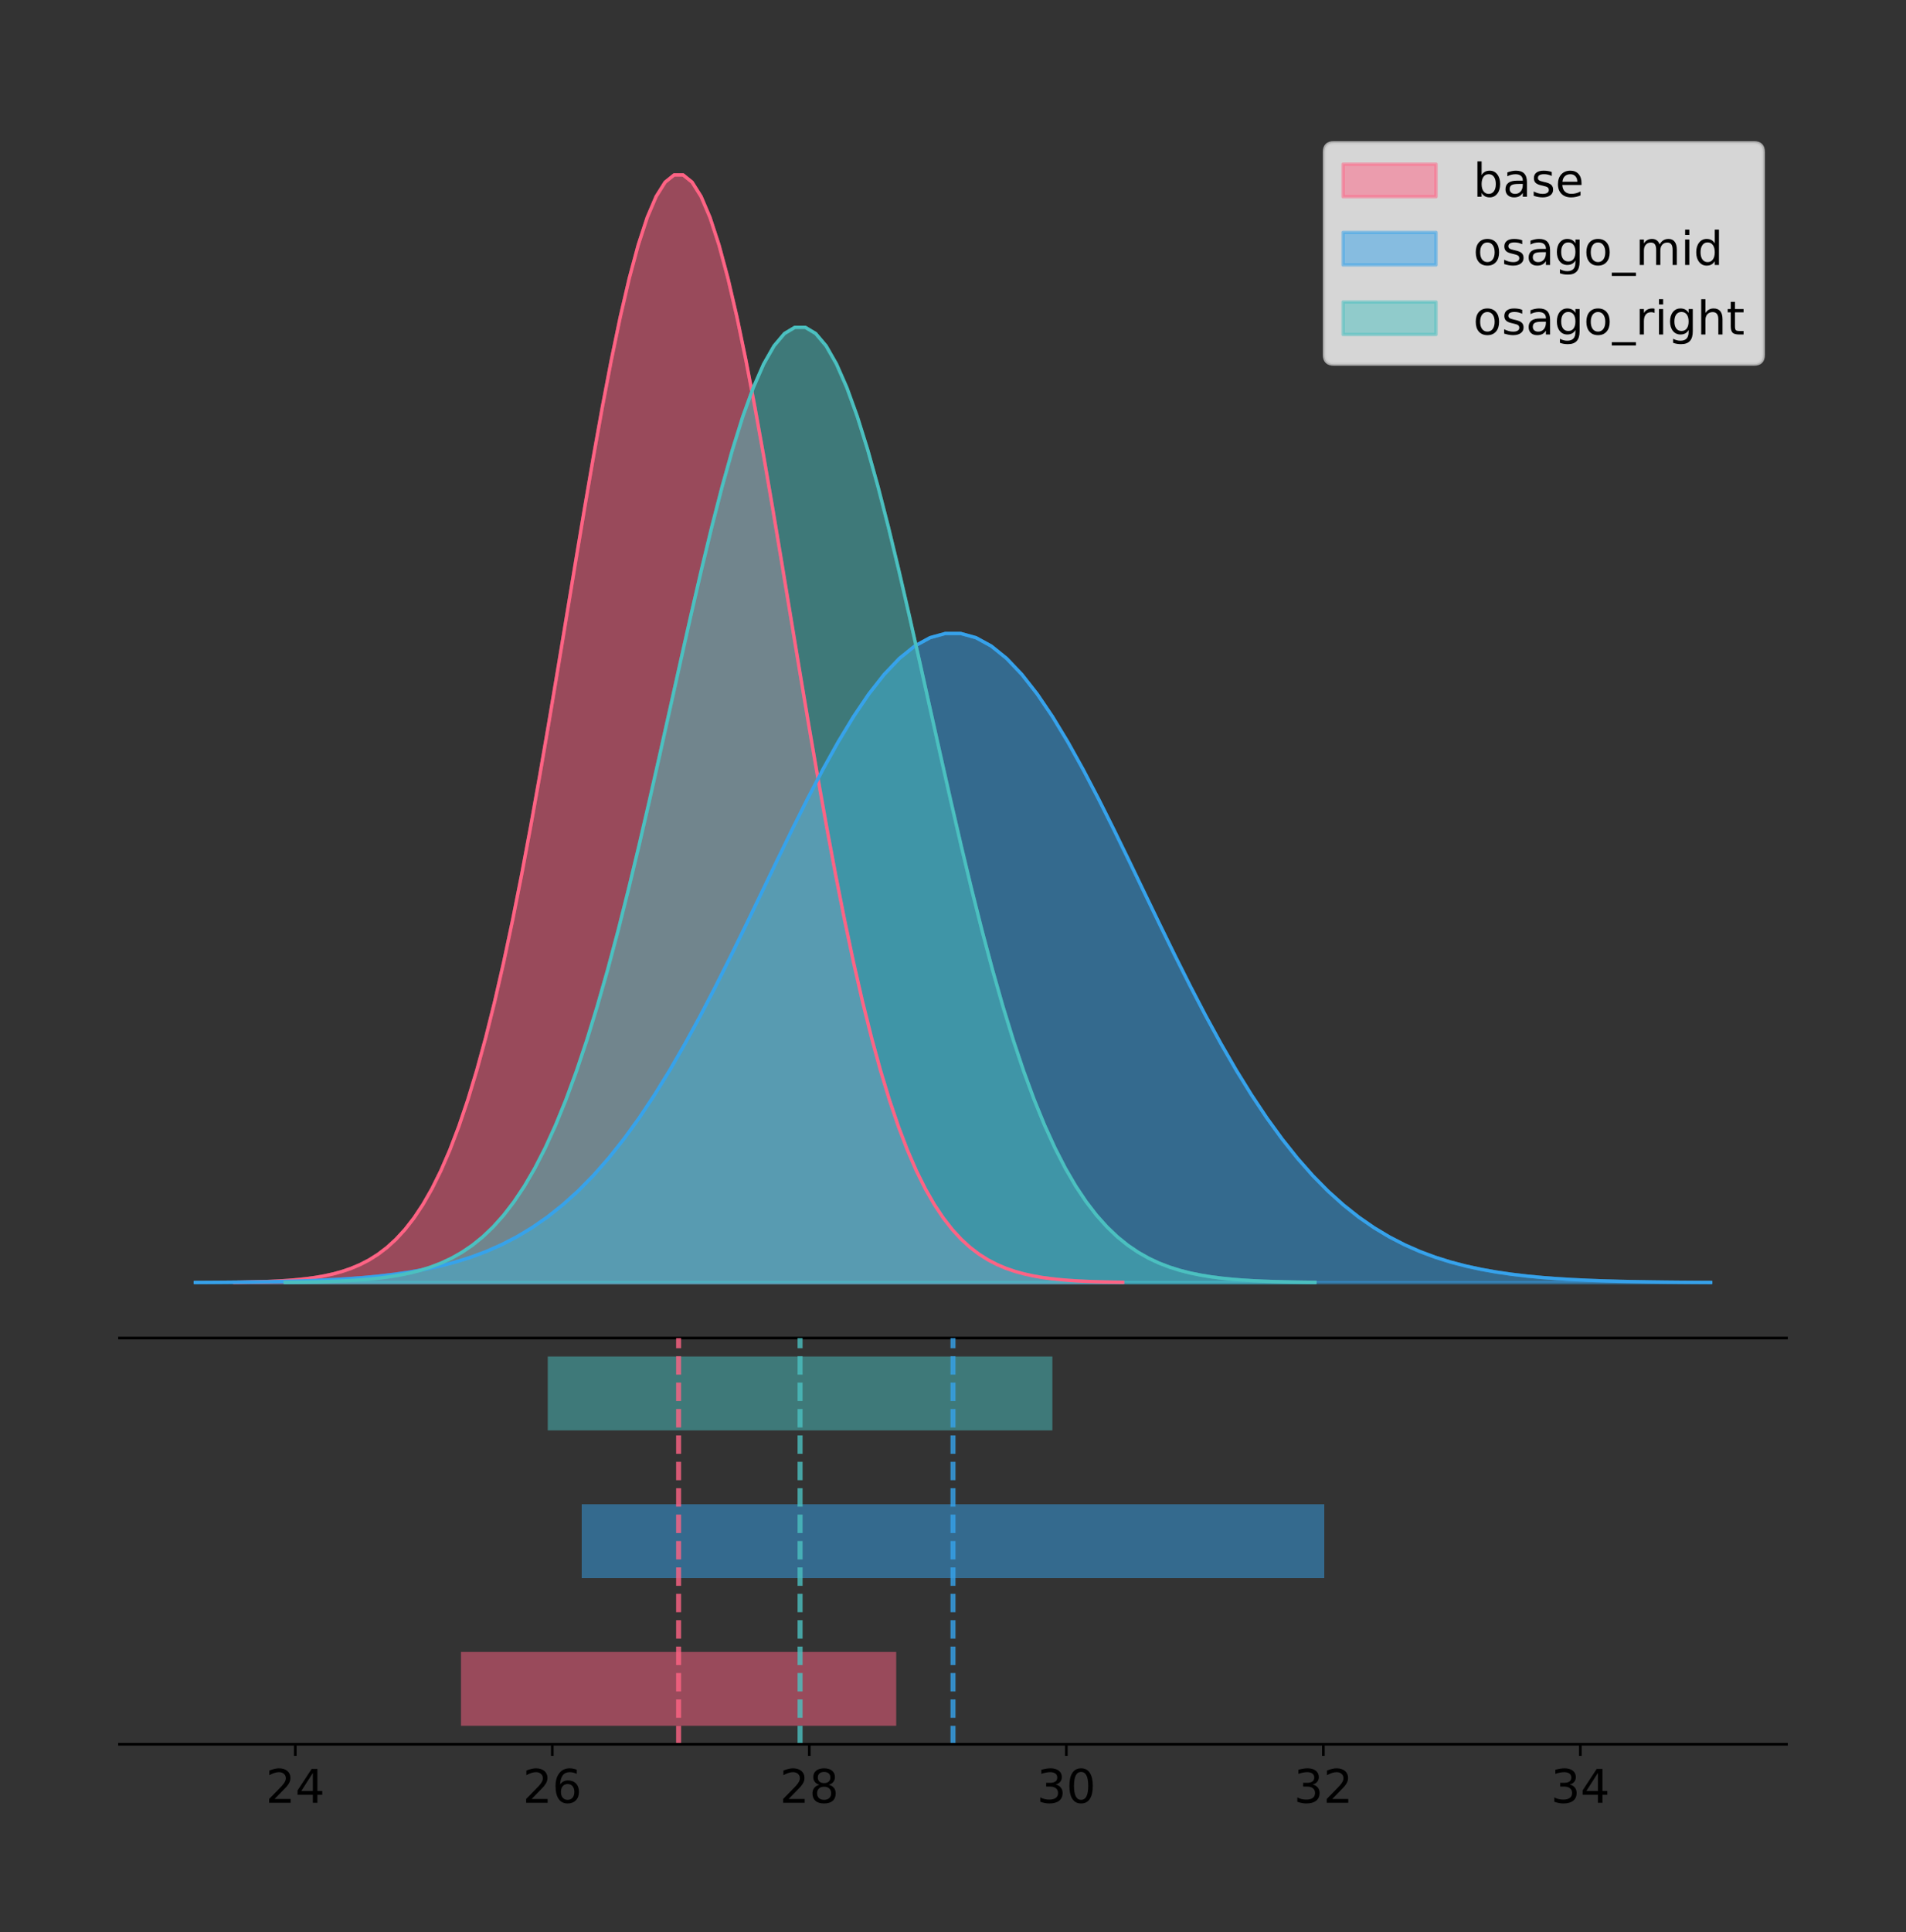 <?xml version="1.0" encoding="utf-8" standalone="no"?>
<!DOCTYPE svg PUBLIC "-//W3C//DTD SVG 1.1//EN"
  "http://www.w3.org/Graphics/SVG/1.1/DTD/svg11.dtd">
<!-- Created with matplotlib (https://matplotlib.org/) -->
<svg height="581.789pt" version="1.1" viewBox="0 0 574.2 581.789" width="574.2pt" xmlns="http://www.w3.org/2000/svg" xmlns:xlink="http://www.w3.org/1999/xlink">
 <rect x="0" y="0" width="574.2" height="581.789" fill="#333333" stroke="none"/>
 <defs>
  <style type="text/css">
*{stroke-linecap:butt;stroke-linejoin:round;}
  </style>
 </defs>
 <g id="figure_1">
  <g id="patch_1">
   <path d="M 0 581.789 
L 574.2 581.789 
L 574.2 0 
L 0 0 
z
" style="fill:none;"/>
  </g>
  <g id="axes_1">
   <g id="patch_2">
    <path d="M 36 402.93 
L 538.2 402.93 
L 538.2 36 
L 36 36 
z
" style="fill:none;"/>
   </g>
   <g id="PolyCollection_1">
    <defs>
     <path d="M 70.649 -195.538 
L 70.649 -195.65 
L 73.352 -195.692 
L 76.054 -195.749 
L 78.757 -195.825 
L 81.46 -195.925 
L 84.163 -196.058 
L 86.865 -196.23 
L 89.568 -196.455 
L 92.271 -196.744 
L 94.974 -197.115 
L 97.676 -197.585 
L 100.379 -198.179 
L 103.082 -198.923 
L 105.785 -199.848 
L 108.487 -200.99 
L 111.19 -202.39 
L 113.893 -204.093 
L 116.596 -206.151 
L 119.298 -208.617 
L 122.001 -211.552 
L 124.704 -215.017 
L 127.407 -219.078 
L 130.109 -223.801 
L 132.812 -229.25 
L 135.515 -235.488 
L 138.218 -242.572 
L 140.92 -250.552 
L 143.623 -259.468 
L 146.326 -269.344 
L 149.028 -280.192 
L 151.731 -292.002 
L 154.434 -304.744 
L 157.137 -318.365 
L 159.839 -332.786 
L 162.542 -347.901 
L 165.245 -363.58 
L 167.948 -379.667 
L 170.65 -395.98 
L 173.353 -412.318 
L 176.056 -428.462 
L 178.759 -444.18 
L 181.461 -459.23 
L 184.164 -473.372 
L 186.867 -486.366 
L 189.57 -497.987 
L 192.272 -508.025 
L 194.975 -516.294 
L 197.678 -522.64 
L 200.381 -526.94 
L 203.083 -529.111 
L 205.786 -529.111 
L 208.489 -526.94 
L 211.192 -522.64 
L 213.894 -516.294 
L 216.597 -508.025 
L 219.3 -497.987 
L 222.003 -486.366 
L 224.705 -473.372 
L 227.408 -459.23 
L 230.111 -444.18 
L 232.814 -428.462 
L 235.516 -412.318 
L 238.219 -395.98 
L 240.922 -379.667 
L 243.625 -363.58 
L 246.327 -347.901 
L 249.03 -332.786 
L 251.733 -318.365 
L 254.435 -304.744 
L 257.138 -292.002 
L 259.841 -280.192 
L 262.544 -269.344 
L 265.246 -259.468 
L 267.949 -250.552 
L 270.652 -242.572 
L 273.355 -235.488 
L 276.057 -229.25 
L 278.76 -223.801 
L 281.463 -219.078 
L 284.166 -215.017 
L 286.868 -211.552 
L 289.571 -208.617 
L 292.274 -206.151 
L 294.977 -204.093 
L 297.679 -202.39 
L 300.382 -200.99 
L 303.085 -199.848 
L 305.788 -198.923 
L 308.49 -198.179 
L 311.193 -197.585 
L 313.896 -197.115 
L 316.599 -196.744 
L 319.301 -196.455 
L 322.004 -196.23 
L 324.707 -196.058 
L 327.41 -195.925 
L 330.112 -195.825 
L 332.815 -195.749 
L 335.518 -195.692 
L 338.221 -195.65 
L 338.221 -195.538 
L 338.221 -195.538 
L 335.518 -195.538 
L 332.815 -195.538 
L 330.112 -195.538 
L 327.41 -195.538 
L 324.707 -195.538 
L 322.004 -195.538 
L 319.301 -195.538 
L 316.599 -195.538 
L 313.896 -195.538 
L 311.193 -195.538 
L 308.49 -195.538 
L 305.788 -195.538 
L 303.085 -195.538 
L 300.382 -195.538 
L 297.679 -195.538 
L 294.977 -195.538 
L 292.274 -195.538 
L 289.571 -195.538 
L 286.868 -195.538 
L 284.166 -195.538 
L 281.463 -195.538 
L 278.76 -195.538 
L 276.057 -195.538 
L 273.355 -195.538 
L 270.652 -195.538 
L 267.949 -195.538 
L 265.246 -195.538 
L 262.544 -195.538 
L 259.841 -195.538 
L 257.138 -195.538 
L 254.435 -195.538 
L 251.733 -195.538 
L 249.03 -195.538 
L 246.327 -195.538 
L 243.625 -195.538 
L 240.922 -195.538 
L 238.219 -195.538 
L 235.516 -195.538 
L 232.814 -195.538 
L 230.111 -195.538 
L 227.408 -195.538 
L 224.705 -195.538 
L 222.003 -195.538 
L 219.3 -195.538 
L 216.597 -195.538 
L 213.894 -195.538 
L 211.192 -195.538 
L 208.489 -195.538 
L 205.786 -195.538 
L 203.083 -195.538 
L 200.381 -195.538 
L 197.678 -195.538 
L 194.975 -195.538 
L 192.272 -195.538 
L 189.57 -195.538 
L 186.867 -195.538 
L 184.164 -195.538 
L 181.461 -195.538 
L 178.759 -195.538 
L 176.056 -195.538 
L 173.353 -195.538 
L 170.65 -195.538 
L 167.948 -195.538 
L 165.245 -195.538 
L 162.542 -195.538 
L 159.839 -195.538 
L 157.137 -195.538 
L 154.434 -195.538 
L 151.731 -195.538 
L 149.028 -195.538 
L 146.326 -195.538 
L 143.623 -195.538 
L 140.92 -195.538 
L 138.218 -195.538 
L 135.515 -195.538 
L 132.812 -195.538 
L 130.109 -195.538 
L 127.407 -195.538 
L 124.704 -195.538 
L 122.001 -195.538 
L 119.298 -195.538 
L 116.596 -195.538 
L 113.893 -195.538 
L 111.19 -195.538 
L 108.487 -195.538 
L 105.785 -195.538 
L 103.082 -195.538 
L 100.379 -195.538 
L 97.676 -195.538 
L 94.974 -195.538 
L 92.271 -195.538 
L 89.568 -195.538 
L 86.865 -195.538 
L 84.163 -195.538 
L 81.46 -195.538 
L 78.757 -195.538 
L 76.054 -195.538 
L 73.352 -195.538 
L 70.649 -195.538 
z
" id="m765b59a371" style="stroke:#ff6384;stroke-opacity:0.5;"/>
    </defs>
    <g clip-path="url(#pe3cad24c8d)">
     <use style="fill:#ff6384;fill-opacity:0.5;stroke:#ff6384;stroke-opacity:0.5;" x="0" xlink:href="#m765b59a371" y="581.789"/>
    </g>
   </g>
   <g id="PolyCollection_2">
    <defs>
     <path d="M 58.827 -195.538 
L 58.827 -195.604 
L 63.439 -195.628 
L 68.05 -195.662 
L 72.662 -195.706 
L 77.274 -195.765 
L 81.885 -195.843 
L 86.497 -195.944 
L 91.108 -196.075 
L 95.72 -196.245 
L 100.331 -196.462 
L 104.943 -196.738 
L 109.555 -197.086 
L 114.166 -197.522 
L 118.778 -198.064 
L 123.389 -198.733 
L 128.001 -199.554 
L 132.612 -200.552 
L 137.224 -201.758 
L 141.836 -203.203 
L 146.447 -204.923 
L 151.059 -206.954 
L 155.67 -209.334 
L 160.282 -212.102 
L 164.893 -215.296 
L 169.505 -218.952 
L 174.117 -223.104 
L 178.728 -227.781 
L 183.34 -233.006 
L 187.951 -238.794 
L 192.563 -245.152 
L 197.174 -252.074 
L 201.786 -259.542 
L 206.398 -267.524 
L 211.009 -275.976 
L 215.621 -284.835 
L 220.232 -294.024 
L 224.844 -303.452 
L 229.455 -313.013 
L 234.067 -322.588 
L 238.679 -332.05 
L 243.29 -341.262 
L 247.902 -350.082 
L 252.513 -358.37 
L 257.125 -365.986 
L 261.736 -372.797 
L 266.348 -378.68 
L 270.96 -383.526 
L 275.571 -387.245 
L 280.183 -389.765 
L 284.794 -391.038 
L 289.406 -391.038 
L 294.017 -389.765 
L 298.629 -387.245 
L 303.24 -383.526 
L 307.852 -378.68 
L 312.464 -372.797 
L 317.075 -365.986 
L 321.687 -358.37 
L 326.298 -350.082 
L 330.91 -341.262 
L 335.521 -332.05 
L 340.133 -322.588 
L 344.745 -313.013 
L 349.356 -303.452 
L 353.968 -294.024 
L 358.579 -284.835 
L 363.191 -275.976 
L 367.802 -267.524 
L 372.414 -259.542 
L 377.026 -252.074 
L 381.637 -245.152 
L 386.249 -238.794 
L 390.86 -233.006 
L 395.472 -227.781 
L 400.083 -223.104 
L 404.695 -218.952 
L 409.307 -215.296 
L 413.918 -212.102 
L 418.53 -209.334 
L 423.141 -206.954 
L 427.753 -204.923 
L 432.364 -203.203 
L 436.976 -201.758 
L 441.588 -200.552 
L 446.199 -199.554 
L 450.811 -198.733 
L 455.422 -198.064 
L 460.034 -197.522 
L 464.645 -197.086 
L 469.257 -196.738 
L 473.869 -196.462 
L 478.48 -196.245 
L 483.092 -196.075 
L 487.703 -195.944 
L 492.315 -195.843 
L 496.926 -195.765 
L 501.538 -195.706 
L 506.15 -195.662 
L 510.761 -195.628 
L 515.373 -195.604 
L 515.373 -195.538 
L 515.373 -195.538 
L 510.761 -195.538 
L 506.15 -195.538 
L 501.538 -195.538 
L 496.926 -195.538 
L 492.315 -195.538 
L 487.703 -195.538 
L 483.092 -195.538 
L 478.48 -195.538 
L 473.869 -195.538 
L 469.257 -195.538 
L 464.645 -195.538 
L 460.034 -195.538 
L 455.422 -195.538 
L 450.811 -195.538 
L 446.199 -195.538 
L 441.588 -195.538 
L 436.976 -195.538 
L 432.364 -195.538 
L 427.753 -195.538 
L 423.141 -195.538 
L 418.53 -195.538 
L 413.918 -195.538 
L 409.307 -195.538 
L 404.695 -195.538 
L 400.083 -195.538 
L 395.472 -195.538 
L 390.86 -195.538 
L 386.249 -195.538 
L 381.637 -195.538 
L 377.026 -195.538 
L 372.414 -195.538 
L 367.802 -195.538 
L 363.191 -195.538 
L 358.579 -195.538 
L 353.968 -195.538 
L 349.356 -195.538 
L 344.745 -195.538 
L 340.133 -195.538 
L 335.521 -195.538 
L 330.91 -195.538 
L 326.298 -195.538 
L 321.687 -195.538 
L 317.075 -195.538 
L 312.464 -195.538 
L 307.852 -195.538 
L 303.24 -195.538 
L 298.629 -195.538 
L 294.017 -195.538 
L 289.406 -195.538 
L 284.794 -195.538 
L 280.183 -195.538 
L 275.571 -195.538 
L 270.96 -195.538 
L 266.348 -195.538 
L 261.736 -195.538 
L 257.125 -195.538 
L 252.513 -195.538 
L 247.902 -195.538 
L 243.29 -195.538 
L 238.679 -195.538 
L 234.067 -195.538 
L 229.455 -195.538 
L 224.844 -195.538 
L 220.232 -195.538 
L 215.621 -195.538 
L 211.009 -195.538 
L 206.398 -195.538 
L 201.786 -195.538 
L 197.174 -195.538 
L 192.563 -195.538 
L 187.951 -195.538 
L 183.34 -195.538 
L 178.728 -195.538 
L 174.117 -195.538 
L 169.505 -195.538 
L 164.893 -195.538 
L 160.282 -195.538 
L 155.67 -195.538 
L 151.059 -195.538 
L 146.447 -195.538 
L 141.836 -195.538 
L 137.224 -195.538 
L 132.612 -195.538 
L 128.001 -195.538 
L 123.389 -195.538 
L 118.778 -195.538 
L 114.166 -195.538 
L 109.555 -195.538 
L 104.943 -195.538 
L 100.331 -195.538 
L 95.72 -195.538 
L 91.108 -195.538 
L 86.497 -195.538 
L 81.885 -195.538 
L 77.274 -195.538 
L 72.662 -195.538 
L 68.05 -195.538 
L 63.439 -195.538 
L 58.827 -195.538 
z
" id="m1f320e592a" style="stroke:#36a2eb;stroke-opacity:0.5;"/>
    </defs>
    <g clip-path="url(#pe3cad24c8d)">
     <use style="fill:#36a2eb;fill-opacity:0.5;stroke:#36a2eb;stroke-opacity:0.5;" x="0" xlink:href="#m1f320e592a" y="581.789"/>
    </g>
   </g>
   <g id="PolyCollection_3">
    <defs>
     <path d="M 85.902 -195.538 
L 85.902 -195.635 
L 89.035 -195.671 
L 92.169 -195.72 
L 95.303 -195.785 
L 98.437 -195.872 
L 101.571 -195.986 
L 104.705 -196.135 
L 107.838 -196.329 
L 110.972 -196.578 
L 114.106 -196.898 
L 117.24 -197.304 
L 120.374 -197.816 
L 123.508 -198.457 
L 126.641 -199.255 
L 129.775 -200.24 
L 132.909 -201.447 
L 136.043 -202.916 
L 139.177 -204.691 
L 142.311 -206.818 
L 145.445 -209.349 
L 148.578 -212.337 
L 151.712 -215.84 
L 154.846 -219.913 
L 157.98 -224.612 
L 161.114 -229.992 
L 164.248 -236.102 
L 167.381 -242.984 
L 170.515 -250.673 
L 173.649 -259.191 
L 176.783 -268.547 
L 179.917 -278.732 
L 183.051 -289.722 
L 186.185 -301.469 
L 189.318 -313.906 
L 192.452 -326.942 
L 195.586 -340.464 
L 198.72 -354.337 
L 201.854 -368.407 
L 204.988 -382.497 
L 208.121 -396.421 
L 211.255 -409.976 
L 214.389 -422.956 
L 217.523 -435.152 
L 220.657 -446.359 
L 223.791 -456.381 
L 226.925 -465.038 
L 230.058 -472.17 
L 233.192 -477.642 
L 236.326 -481.351 
L 239.46 -483.223 
L 242.594 -483.223 
L 245.728 -481.351 
L 248.861 -477.642 
L 251.995 -472.17 
L 255.129 -465.038 
L 258.263 -456.381 
L 261.397 -446.359 
L 264.531 -435.152 
L 267.665 -422.956 
L 270.798 -409.976 
L 273.932 -396.421 
L 277.066 -382.497 
L 280.2 -368.407 
L 283.334 -354.337 
L 286.468 -340.464 
L 289.601 -326.942 
L 292.735 -313.906 
L 295.869 -301.469 
L 299.003 -289.722 
L 302.137 -278.732 
L 305.271 -268.547 
L 308.405 -259.191 
L 311.538 -250.673 
L 314.672 -242.984 
L 317.806 -236.102 
L 320.94 -229.992 
L 324.074 -224.612 
L 327.208 -219.913 
L 330.341 -215.84 
L 333.475 -212.337 
L 336.609 -209.349 
L 339.743 -206.818 
L 342.877 -204.691 
L 346.011 -202.916 
L 349.145 -201.447 
L 352.278 -200.24 
L 355.412 -199.255 
L 358.546 -198.457 
L 361.68 -197.816 
L 364.814 -197.304 
L 367.948 -196.898 
L 371.081 -196.578 
L 374.215 -196.329 
L 377.349 -196.135 
L 380.483 -195.986 
L 383.617 -195.872 
L 386.751 -195.785 
L 389.885 -195.72 
L 393.018 -195.671 
L 396.152 -195.635 
L 396.152 -195.538 
L 396.152 -195.538 
L 393.018 -195.538 
L 389.885 -195.538 
L 386.751 -195.538 
L 383.617 -195.538 
L 380.483 -195.538 
L 377.349 -195.538 
L 374.215 -195.538 
L 371.081 -195.538 
L 367.948 -195.538 
L 364.814 -195.538 
L 361.68 -195.538 
L 358.546 -195.538 
L 355.412 -195.538 
L 352.278 -195.538 
L 349.145 -195.538 
L 346.011 -195.538 
L 342.877 -195.538 
L 339.743 -195.538 
L 336.609 -195.538 
L 333.475 -195.538 
L 330.341 -195.538 
L 327.208 -195.538 
L 324.074 -195.538 
L 320.94 -195.538 
L 317.806 -195.538 
L 314.672 -195.538 
L 311.538 -195.538 
L 308.405 -195.538 
L 305.271 -195.538 
L 302.137 -195.538 
L 299.003 -195.538 
L 295.869 -195.538 
L 292.735 -195.538 
L 289.601 -195.538 
L 286.468 -195.538 
L 283.334 -195.538 
L 280.2 -195.538 
L 277.066 -195.538 
L 273.932 -195.538 
L 270.798 -195.538 
L 267.665 -195.538 
L 264.531 -195.538 
L 261.397 -195.538 
L 258.263 -195.538 
L 255.129 -195.538 
L 251.995 -195.538 
L 248.861 -195.538 
L 245.728 -195.538 
L 242.594 -195.538 
L 239.46 -195.538 
L 236.326 -195.538 
L 233.192 -195.538 
L 230.058 -195.538 
L 226.925 -195.538 
L 223.791 -195.538 
L 220.657 -195.538 
L 217.523 -195.538 
L 214.389 -195.538 
L 211.255 -195.538 
L 208.121 -195.538 
L 204.988 -195.538 
L 201.854 -195.538 
L 198.72 -195.538 
L 195.586 -195.538 
L 192.452 -195.538 
L 189.318 -195.538 
L 186.185 -195.538 
L 183.051 -195.538 
L 179.917 -195.538 
L 176.783 -195.538 
L 173.649 -195.538 
L 170.515 -195.538 
L 167.381 -195.538 
L 164.248 -195.538 
L 161.114 -195.538 
L 157.98 -195.538 
L 154.846 -195.538 
L 151.712 -195.538 
L 148.578 -195.538 
L 145.445 -195.538 
L 142.311 -195.538 
L 139.177 -195.538 
L 136.043 -195.538 
L 132.909 -195.538 
L 129.775 -195.538 
L 126.641 -195.538 
L 123.508 -195.538 
L 120.374 -195.538 
L 117.24 -195.538 
L 114.106 -195.538 
L 110.972 -195.538 
L 107.838 -195.538 
L 104.705 -195.538 
L 101.571 -195.538 
L 98.437 -195.538 
L 95.303 -195.538 
L 92.169 -195.538 
L 89.035 -195.538 
L 85.902 -195.538 
z
" id="md0e9e3f069" style="stroke:#4bc0c0;stroke-opacity:0.5;"/>
    </defs>
    <g clip-path="url(#pe3cad24c8d)">
     <use style="fill:#4bc0c0;fill-opacity:0.5;stroke:#4bc0c0;stroke-opacity:0.5;" x="0" xlink:href="#md0e9e3f069" y="581.789"/>
    </g>
   </g>
   <g id="line2d_1">
    <path clip-path="url(#pe3cad24c8d)" d="M 70.649 386.139 
L 73.352 386.097 
L 76.054 386.04 
L 78.757 385.965 
L 81.46 385.864 
L 84.163 385.732 
L 86.865 385.559 
L 89.568 385.334 
L 92.271 385.045 
L 94.974 384.675 
L 97.676 384.204 
L 100.379 383.61 
L 103.082 382.867 
L 105.785 381.941 
L 108.487 380.799 
L 111.19 379.399 
L 113.893 377.696 
L 116.596 375.639 
L 119.298 373.172 
L 122.001 370.238 
L 124.704 366.772 
L 127.407 362.711 
L 130.109 357.989 
L 132.812 352.539 
L 135.515 346.301 
L 138.218 339.217 
L 140.92 331.237 
L 143.623 322.322 
L 146.326 312.445 
L 149.028 301.597 
L 151.731 289.787 
L 154.434 277.045 
L 157.137 263.424 
L 159.839 249.004 
L 162.542 233.888 
L 165.245 218.209 
L 167.948 202.123 
L 170.65 185.809 
L 173.353 169.471 
L 176.056 153.327 
L 178.759 137.61 
L 181.461 122.559 
L 184.164 108.418 
L 186.867 95.423 
L 189.57 83.803 
L 192.272 73.765 
L 194.975 65.495 
L 197.678 59.15 
L 200.381 54.85 
L 203.083 52.679 
L 205.786 52.679 
L 208.489 54.85 
L 211.192 59.15 
L 213.894 65.495 
L 216.597 73.765 
L 219.3 83.803 
L 222.003 95.423 
L 224.705 108.418 
L 227.408 122.559 
L 230.111 137.61 
L 232.814 153.327 
L 235.516 169.471 
L 238.219 185.809 
L 240.922 202.123 
L 243.625 218.209 
L 246.327 233.888 
L 249.03 249.004 
L 251.733 263.424 
L 254.435 277.045 
L 257.138 289.787 
L 259.841 301.597 
L 262.544 312.445 
L 265.246 322.322 
L 267.949 331.237 
L 270.652 339.217 
L 273.355 346.301 
L 276.057 352.539 
L 278.76 357.989 
L 281.463 362.711 
L 284.166 366.772 
L 286.868 370.238 
L 289.571 373.172 
L 292.274 375.639 
L 294.977 377.696 
L 297.679 379.399 
L 300.382 380.799 
L 303.085 381.941 
L 305.788 382.867 
L 308.49 383.61 
L 311.193 384.204 
L 313.896 384.675 
L 316.599 385.045 
L 319.301 385.334 
L 322.004 385.559 
L 324.707 385.732 
L 327.41 385.864 
L 330.112 385.965 
L 332.815 386.04 
L 335.518 386.097 
L 338.221 386.139 
" style="fill:none;stroke:#ff6384;stroke-linecap:square;"/>
   </g>
   <g id="line2d_2">
    <path clip-path="url(#pe3cad24c8d)" d="M 58.827 386.186 
L 63.439 386.161 
L 68.05 386.128 
L 72.662 386.083 
L 77.274 386.024 
L 81.885 385.947 
L 86.497 385.846 
L 91.108 385.714 
L 95.72 385.544 
L 100.331 385.327 
L 104.943 385.052 
L 109.555 384.704 
L 114.166 384.268 
L 118.778 383.725 
L 123.389 383.056 
L 128.001 382.236 
L 132.612 381.237 
L 137.224 380.031 
L 141.836 378.586 
L 146.447 376.866 
L 151.059 374.835 
L 155.67 372.455 
L 160.282 369.687 
L 164.893 366.494 
L 169.505 362.838 
L 174.117 358.686 
L 178.728 354.009 
L 183.34 348.784 
L 187.951 342.995 
L 192.563 336.637 
L 197.174 329.716 
L 201.786 322.248 
L 206.398 314.265 
L 211.009 305.813 
L 215.621 296.955 
L 220.232 287.765 
L 224.844 278.337 
L 229.455 268.777 
L 234.067 259.201 
L 238.679 249.739 
L 243.29 240.528 
L 247.902 231.707 
L 252.513 223.419 
L 257.125 215.803 
L 261.736 208.993 
L 266.348 203.11 
L 270.96 198.263 
L 275.571 194.544 
L 280.183 192.024 
L 284.794 190.751 
L 289.406 190.751 
L 294.017 192.024 
L 298.629 194.544 
L 303.24 198.263 
L 307.852 203.11 
L 312.464 208.993 
L 317.075 215.803 
L 321.687 223.419 
L 326.298 231.707 
L 330.91 240.528 
L 335.521 249.739 
L 340.133 259.201 
L 344.745 268.777 
L 349.356 278.337 
L 353.968 287.765 
L 358.579 296.955 
L 363.191 305.813 
L 367.802 314.265 
L 372.414 322.248 
L 377.026 329.716 
L 381.637 336.637 
L 386.249 342.995 
L 390.86 348.784 
L 395.472 354.009 
L 400.083 358.686 
L 404.695 362.838 
L 409.307 366.494 
L 413.918 369.687 
L 418.53 372.455 
L 423.141 374.835 
L 427.753 376.866 
L 432.364 378.586 
L 436.976 380.031 
L 441.588 381.237 
L 446.199 382.236 
L 450.811 383.056 
L 455.422 383.725 
L 460.034 384.268 
L 464.645 384.704 
L 469.257 385.052 
L 473.869 385.327 
L 478.48 385.544 
L 483.092 385.714 
L 487.703 385.846 
L 492.315 385.947 
L 496.926 386.024 
L 501.538 386.083 
L 506.15 386.128 
L 510.761 386.161 
L 515.373 386.186 
" style="fill:none;stroke:#36a2eb;stroke-linecap:square;"/>
   </g>
   <g id="line2d_3">
    <path clip-path="url(#pe3cad24c8d)" d="M 85.902 386.155 
L 89.035 386.118 
L 92.169 386.069 
L 95.303 386.004 
L 98.437 385.917 
L 101.571 385.803 
L 104.705 385.654 
L 107.838 385.461 
L 110.972 385.211 
L 114.106 384.892 
L 117.24 384.486 
L 120.374 383.974 
L 123.508 383.332 
L 126.641 382.534 
L 129.775 381.549 
L 132.909 380.342 
L 136.043 378.873 
L 139.177 377.099 
L 142.311 374.972 
L 145.445 372.441 
L 148.578 369.452 
L 151.712 365.95 
L 154.846 361.877 
L 157.98 357.177 
L 161.114 351.797 
L 164.248 345.687 
L 167.381 338.805 
L 170.515 331.116 
L 173.649 322.598 
L 176.783 313.243 
L 179.917 303.057 
L 183.051 292.068 
L 186.185 280.321 
L 189.318 267.884 
L 192.452 254.848 
L 195.586 241.325 
L 198.72 227.452 
L 201.854 213.383 
L 204.988 199.292 
L 208.121 185.369 
L 211.255 171.814 
L 214.389 158.834 
L 217.523 146.638 
L 220.657 135.431 
L 223.791 125.409 
L 226.925 116.752 
L 230.058 109.62 
L 233.192 104.147 
L 236.326 100.439 
L 239.46 98.566 
L 242.594 98.566 
L 245.728 100.439 
L 248.861 104.147 
L 251.995 109.62 
L 255.129 116.752 
L 258.263 125.409 
L 261.397 135.431 
L 264.531 146.638 
L 267.665 158.834 
L 270.798 171.814 
L 273.932 185.369 
L 277.066 199.292 
L 280.2 213.383 
L 283.334 227.452 
L 286.468 241.325 
L 289.601 254.848 
L 292.735 267.884 
L 295.869 280.321 
L 299.003 292.068 
L 302.137 303.057 
L 305.271 313.243 
L 308.405 322.598 
L 311.538 331.116 
L 314.672 338.805 
L 317.806 345.687 
L 320.94 351.797 
L 324.074 357.177 
L 327.208 361.877 
L 330.341 365.95 
L 333.475 369.452 
L 336.609 372.441 
L 339.743 374.972 
L 342.877 377.099 
L 346.011 378.873 
L 349.145 380.342 
L 352.278 381.549 
L 355.412 382.534 
L 358.546 383.332 
L 361.68 383.974 
L 364.814 384.486 
L 367.948 384.892 
L 371.081 385.211 
L 374.215 385.461 
L 377.349 385.654 
L 380.483 385.803 
L 383.617 385.917 
L 386.751 386.004 
L 389.885 386.069 
L 393.018 386.118 
L 396.152 386.155 
" style="fill:none;stroke:#4bc0c0;stroke-linecap:square;"/>
   </g>
   <g id="patch_3">
    <path d="M 36 402.93 
L 538.2 402.93 
" style="fill:none;stroke:#000000;stroke-linecap:square;stroke-linejoin:miter;stroke-width:0.8;"/>
   </g>
   <g id="legend_1">
    <g id="patch_4">
     <path d="M 401.814 109.627 
L 528.4 109.627 
Q 531.2 109.627 531.2 106.827 
L 531.2 45.8 
Q 531.2 43 528.4 43 
L 401.814 43 
Q 399.014 43 399.014 45.8 
L 399.014 106.827 
Q 399.014 109.627 401.814 109.627 
z
" style="fill:#ffffff;opacity:0.8;stroke:#cccccc;stroke-linejoin:miter;"/>
    </g>
    <g id="patch_5">
     <path d="M 404.614 59.238 
L 432.614 59.238 
L 432.614 49.438 
L 404.614 49.438 
z
" style="fill:#ff6384;opacity:0.5;stroke:#ff6384;stroke-linejoin:miter;"/>
    </g>
    <g id="text_1">
     <!-- base -->
     <defs>
      <path d="M 48.688 27.297 
Q 48.688 37.203 44.609 42.844 
Q 40.531 48.484 33.406 48.484 
Q 26.266 48.484 22.188 42.844 
Q 18.109 37.203 18.109 27.297 
Q 18.109 17.391 22.188 11.75 
Q 26.266 6.109 33.406 6.109 
Q 40.531 6.109 44.609 11.75 
Q 48.688 17.391 48.688 27.297 
z
M 18.109 46.391 
Q 20.953 51.266 25.266 53.625 
Q 29.594 56 35.594 56 
Q 45.562 56 51.781 48.094 
Q 58.016 40.188 58.016 27.297 
Q 58.016 14.406 51.781 6.484 
Q 45.562 -1.422 35.594 -1.422 
Q 29.594 -1.422 25.266 0.953 
Q 20.953 3.328 18.109 8.203 
L 18.109 0 
L 9.078 0 
L 9.078 75.984 
L 18.109 75.984 
z
" id="DejaVuSans-98"/>
      <path d="M 34.281 27.484 
Q 23.391 27.484 19.188 25 
Q 14.984 22.516 14.984 16.5 
Q 14.984 11.719 18.141 8.906 
Q 21.297 6.109 26.703 6.109 
Q 34.188 6.109 38.703 11.406 
Q 43.219 16.703 43.219 25.484 
L 43.219 27.484 
z
M 52.203 31.203 
L 52.203 0 
L 43.219 0 
L 43.219 8.297 
Q 40.141 3.328 35.547 0.953 
Q 30.953 -1.422 24.312 -1.422 
Q 15.922 -1.422 10.953 3.297 
Q 6 8.016 6 15.922 
Q 6 25.141 12.172 29.828 
Q 18.359 34.516 30.609 34.516 
L 43.219 34.516 
L 43.219 35.406 
Q 43.219 41.609 39.141 45 
Q 35.062 48.391 27.688 48.391 
Q 23 48.391 18.547 47.266 
Q 14.109 46.141 10.016 43.891 
L 10.016 52.203 
Q 14.938 54.109 19.578 55.047 
Q 24.219 56 28.609 56 
Q 40.484 56 46.344 49.844 
Q 52.203 43.703 52.203 31.203 
z
" id="DejaVuSans-97"/>
      <path d="M 44.281 53.078 
L 44.281 44.578 
Q 40.484 46.531 36.375 47.5 
Q 32.281 48.484 27.875 48.484 
Q 21.188 48.484 17.844 46.438 
Q 14.5 44.391 14.5 40.281 
Q 14.5 37.156 16.891 35.375 
Q 19.281 33.594 26.516 31.984 
L 29.594 31.297 
Q 39.156 29.25 43.188 25.516 
Q 47.219 21.781 47.219 15.094 
Q 47.219 7.469 41.188 3.016 
Q 35.156 -1.422 24.609 -1.422 
Q 20.219 -1.422 15.453 -0.562 
Q 10.688 0.297 5.422 2 
L 5.422 11.281 
Q 10.406 8.688 15.234 7.391 
Q 20.062 6.109 24.812 6.109 
Q 31.156 6.109 34.562 8.281 
Q 37.984 10.453 37.984 14.406 
Q 37.984 18.062 35.516 20.016 
Q 33.062 21.969 24.703 23.781 
L 21.578 24.516 
Q 13.234 26.266 9.516 29.906 
Q 5.812 33.547 5.812 39.891 
Q 5.812 47.609 11.281 51.797 
Q 16.75 56 26.812 56 
Q 31.781 56 36.172 55.266 
Q 40.578 54.547 44.281 53.078 
z
" id="DejaVuSans-115"/>
      <path d="M 56.203 29.594 
L 56.203 25.203 
L 14.891 25.203 
Q 15.484 15.922 20.484 11.062 
Q 25.484 6.203 34.422 6.203 
Q 39.594 6.203 44.453 7.469 
Q 49.312 8.734 54.109 11.281 
L 54.109 2.781 
Q 49.266 0.734 44.188 -0.344 
Q 39.109 -1.422 33.891 -1.422 
Q 20.797 -1.422 13.156 6.188 
Q 5.516 13.812 5.516 26.812 
Q 5.516 40.234 12.766 48.109 
Q 20.016 56 32.328 56 
Q 43.359 56 49.781 48.891 
Q 56.203 41.797 56.203 29.594 
z
M 47.219 32.234 
Q 47.125 39.594 43.094 43.984 
Q 39.062 48.391 32.422 48.391 
Q 24.906 48.391 20.391 44.141 
Q 15.875 39.891 15.188 32.172 
z
" id="DejaVuSans-101"/>
     </defs>
     <g transform="translate(443.814 59.238)scale(0.14 -0.14)">
      <use xlink:href="#DejaVuSans-98"/>
      <use x="63.477" xlink:href="#DejaVuSans-97"/>
      <use x="124.756" xlink:href="#DejaVuSans-115"/>
      <use x="176.855" xlink:href="#DejaVuSans-101"/>
     </g>
    </g>
    <g id="patch_6">
     <path d="M 404.614 79.787 
L 432.614 79.787 
L 432.614 69.987 
L 404.614 69.987 
z
" style="fill:#36a2eb;opacity:0.5;stroke:#36a2eb;stroke-linejoin:miter;"/>
    </g>
    <g id="text_2">
     <!-- osago_mid -->
     <defs>
      <path d="M 30.609 48.391 
Q 23.391 48.391 19.188 42.75 
Q 14.984 37.109 14.984 27.297 
Q 14.984 17.484 19.156 11.844 
Q 23.344 6.203 30.609 6.203 
Q 37.797 6.203 41.984 11.859 
Q 46.188 17.531 46.188 27.297 
Q 46.188 37.016 41.984 42.703 
Q 37.797 48.391 30.609 48.391 
z
M 30.609 56 
Q 42.328 56 49.016 48.375 
Q 55.719 40.766 55.719 27.297 
Q 55.719 13.875 49.016 6.219 
Q 42.328 -1.422 30.609 -1.422 
Q 18.844 -1.422 12.172 6.219 
Q 5.516 13.875 5.516 27.297 
Q 5.516 40.766 12.172 48.375 
Q 18.844 56 30.609 56 
z
" id="DejaVuSans-111"/>
      <path d="M 45.406 27.984 
Q 45.406 37.75 41.375 43.109 
Q 37.359 48.484 30.078 48.484 
Q 22.859 48.484 18.828 43.109 
Q 14.797 37.75 14.797 27.984 
Q 14.797 18.266 18.828 12.891 
Q 22.859 7.516 30.078 7.516 
Q 37.359 7.516 41.375 12.891 
Q 45.406 18.266 45.406 27.984 
z
M 54.391 6.781 
Q 54.391 -7.172 48.188 -13.984 
Q 42 -20.797 29.203 -20.797 
Q 24.469 -20.797 20.266 -20.094 
Q 16.062 -19.391 12.109 -17.922 
L 12.109 -9.188 
Q 16.062 -11.328 19.922 -12.344 
Q 23.781 -13.375 27.781 -13.375 
Q 36.625 -13.375 41.016 -8.766 
Q 45.406 -4.156 45.406 5.172 
L 45.406 9.625 
Q 42.625 4.781 38.281 2.391 
Q 33.938 0 27.875 0 
Q 17.828 0 11.672 7.656 
Q 5.516 15.328 5.516 27.984 
Q 5.516 40.672 11.672 48.328 
Q 17.828 56 27.875 56 
Q 33.938 56 38.281 53.609 
Q 42.625 51.219 45.406 46.391 
L 45.406 54.688 
L 54.391 54.688 
z
" id="DejaVuSans-103"/>
      <path d="M 50.984 -16.609 
L 50.984 -23.578 
L -0.984 -23.578 
L -0.984 -16.609 
z
" id="DejaVuSans-95"/>
      <path d="M 52 44.188 
Q 55.375 50.25 60.062 53.125 
Q 64.75 56 71.094 56 
Q 79.641 56 84.281 50.016 
Q 88.922 44.047 88.922 33.016 
L 88.922 0 
L 79.891 0 
L 79.891 32.719 
Q 79.891 40.578 77.094 44.375 
Q 74.312 48.188 68.609 48.188 
Q 61.625 48.188 57.562 43.547 
Q 53.516 38.922 53.516 30.906 
L 53.516 0 
L 44.484 0 
L 44.484 32.719 
Q 44.484 40.625 41.703 44.406 
Q 38.922 48.188 33.109 48.188 
Q 26.219 48.188 22.156 43.531 
Q 18.109 38.875 18.109 30.906 
L 18.109 0 
L 9.078 0 
L 9.078 54.688 
L 18.109 54.688 
L 18.109 46.188 
Q 21.188 51.219 25.484 53.609 
Q 29.781 56 35.688 56 
Q 41.656 56 45.828 52.969 
Q 50 49.953 52 44.188 
z
" id="DejaVuSans-109"/>
      <path d="M 9.422 54.688 
L 18.406 54.688 
L 18.406 0 
L 9.422 0 
z
M 9.422 75.984 
L 18.406 75.984 
L 18.406 64.594 
L 9.422 64.594 
z
" id="DejaVuSans-105"/>
      <path d="M 45.406 46.391 
L 45.406 75.984 
L 54.391 75.984 
L 54.391 0 
L 45.406 0 
L 45.406 8.203 
Q 42.578 3.328 38.25 0.953 
Q 33.938 -1.422 27.875 -1.422 
Q 17.969 -1.422 11.734 6.484 
Q 5.516 14.406 5.516 27.297 
Q 5.516 40.188 11.734 48.094 
Q 17.969 56 27.875 56 
Q 33.938 56 38.25 53.625 
Q 42.578 51.266 45.406 46.391 
z
M 14.797 27.297 
Q 14.797 17.391 18.875 11.75 
Q 22.953 6.109 30.078 6.109 
Q 37.203 6.109 41.297 11.75 
Q 45.406 17.391 45.406 27.297 
Q 45.406 37.203 41.297 42.844 
Q 37.203 48.484 30.078 48.484 
Q 22.953 48.484 18.875 42.844 
Q 14.797 37.203 14.797 27.297 
z
" id="DejaVuSans-100"/>
     </defs>
     <g transform="translate(443.814 79.787)scale(0.14 -0.14)">
      <use xlink:href="#DejaVuSans-111"/>
      <use x="61.182" xlink:href="#DejaVuSans-115"/>
      <use x="113.281" xlink:href="#DejaVuSans-97"/>
      <use x="174.561" xlink:href="#DejaVuSans-103"/>
      <use x="238.037" xlink:href="#DejaVuSans-111"/>
      <use x="299.219" xlink:href="#DejaVuSans-95"/>
      <use x="349.219" xlink:href="#DejaVuSans-109"/>
      <use x="446.631" xlink:href="#DejaVuSans-105"/>
      <use x="474.414" xlink:href="#DejaVuSans-100"/>
     </g>
    </g>
    <g id="patch_7">
     <path d="M 404.614 100.726 
L 432.614 100.726 
L 432.614 90.926 
L 404.614 90.926 
z
" style="fill:#4bc0c0;opacity:0.5;stroke:#4bc0c0;stroke-linejoin:miter;"/>
    </g>
    <g id="text_3">
     <!-- osago_right -->
     <defs>
      <path d="M 41.109 46.297 
Q 39.594 47.172 37.812 47.578 
Q 36.031 48 33.891 48 
Q 26.266 48 22.188 43.047 
Q 18.109 38.094 18.109 28.812 
L 18.109 0 
L 9.078 0 
L 9.078 54.688 
L 18.109 54.688 
L 18.109 46.188 
Q 20.953 51.172 25.484 53.578 
Q 30.031 56 36.531 56 
Q 37.453 56 38.578 55.875 
Q 39.703 55.766 41.062 55.516 
z
" id="DejaVuSans-114"/>
      <path d="M 54.891 33.016 
L 54.891 0 
L 45.906 0 
L 45.906 32.719 
Q 45.906 40.484 42.875 44.328 
Q 39.844 48.188 33.797 48.188 
Q 26.516 48.188 22.312 43.547 
Q 18.109 38.922 18.109 30.906 
L 18.109 0 
L 9.078 0 
L 9.078 75.984 
L 18.109 75.984 
L 18.109 46.188 
Q 21.344 51.125 25.703 53.562 
Q 30.078 56 35.797 56 
Q 45.219 56 50.047 50.172 
Q 54.891 44.344 54.891 33.016 
z
" id="DejaVuSans-104"/>
      <path d="M 18.312 70.219 
L 18.312 54.688 
L 36.812 54.688 
L 36.812 47.703 
L 18.312 47.703 
L 18.312 18.016 
Q 18.312 11.328 20.141 9.422 
Q 21.969 7.516 27.594 7.516 
L 36.812 7.516 
L 36.812 0 
L 27.594 0 
Q 17.188 0 13.234 3.875 
Q 9.281 7.766 9.281 18.016 
L 9.281 47.703 
L 2.688 47.703 
L 2.688 54.688 
L 9.281 54.688 
L 9.281 70.219 
z
" id="DejaVuSans-116"/>
     </defs>
     <g transform="translate(443.814 100.726)scale(0.14 -0.14)">
      <use xlink:href="#DejaVuSans-111"/>
      <use x="61.182" xlink:href="#DejaVuSans-115"/>
      <use x="113.281" xlink:href="#DejaVuSans-97"/>
      <use x="174.561" xlink:href="#DejaVuSans-103"/>
      <use x="238.037" xlink:href="#DejaVuSans-111"/>
      <use x="299.219" xlink:href="#DejaVuSans-95"/>
      <use x="349.219" xlink:href="#DejaVuSans-114"/>
      <use x="390.332" xlink:href="#DejaVuSans-105"/>
      <use x="418.115" xlink:href="#DejaVuSans-103"/>
      <use x="481.592" xlink:href="#DejaVuSans-104"/>
      <use x="544.971" xlink:href="#DejaVuSans-116"/>
     </g>
    </g>
   </g>
  </g>
  <g id="axes_2">
   <g id="patch_8">
    <path d="M 36 525.24 
L 538.2 525.24 
L 538.2 402.93 
L 36 402.93 
z
" style="fill:none;"/>
   </g>
   <g id="patch_9">
    <path clip-path="url(#p935def486c)" d="M 138.88 519.68 
L 269.99 519.68 
L 269.99 497.442 
L 138.88 497.442 
z
" style="fill:#ff6384;opacity:0.5;"/>
   </g>
   <g id="patch_10">
    <path clip-path="url(#p935def486c)" d="M 175.246 475.204 
L 398.954 475.204 
L 398.954 452.966 
L 175.246 452.966 
z
" style="fill:#36a2eb;opacity:0.5;"/>
   </g>
   <g id="patch_11">
    <path clip-path="url(#p935def486c)" d="M 165.015 430.728 
L 317.038 430.728 
L 317.038 408.49 
L 165.015 408.49 
z
" style="fill:#4bc0c0;opacity:0.5;"/>
   </g>
   <g id="matplotlib.axis_1">
    <g id="xtick_1">
     <g id="line2d_4">
      <defs>
       <path d="M 0 0 
L 0 3.5 
" id="mb6f8b2c3a6" style="stroke:#000000;stroke-width:0.8;"/>
      </defs>
      <g>
       <use style="stroke:#000000;stroke-width:0.8;" x="88.96" xlink:href="#mb6f8b2c3a6" y="525.24"/>
      </g>
     </g>
     <g id="text_4">
      <!-- 24 -->
      <defs>
       <path d="M 19.188 8.297 
L 53.609 8.297 
L 53.609 0 
L 7.328 0 
L 7.328 8.297 
Q 12.938 14.109 22.625 23.891 
Q 32.328 33.688 34.812 36.531 
Q 39.547 41.844 41.422 45.531 
Q 43.312 49.219 43.312 52.781 
Q 43.312 58.594 39.234 62.25 
Q 35.156 65.922 28.609 65.922 
Q 23.969 65.922 18.812 64.312 
Q 13.672 62.703 7.812 59.422 
L 7.812 69.391 
Q 13.766 71.781 18.938 73 
Q 24.125 74.219 28.422 74.219 
Q 39.75 74.219 46.484 68.547 
Q 53.219 62.891 53.219 53.422 
Q 53.219 48.922 51.531 44.891 
Q 49.859 40.875 45.406 35.406 
Q 44.188 33.984 37.641 27.219 
Q 31.109 20.453 19.188 8.297 
z
" id="DejaVuSans-50"/>
       <path d="M 37.797 64.312 
L 12.891 25.391 
L 37.797 25.391 
z
M 35.203 72.906 
L 47.609 72.906 
L 47.609 25.391 
L 58.016 25.391 
L 58.016 17.188 
L 47.609 17.188 
L 47.609 0 
L 37.797 0 
L 37.797 17.188 
L 4.891 17.188 
L 4.891 26.703 
z
" id="DejaVuSans-52"/>
      </defs>
      <g transform="translate(80.052 542.878)scale(0.14 -0.14)">
       <use xlink:href="#DejaVuSans-50"/>
       <use x="63.623" xlink:href="#DejaVuSans-52"/>
      </g>
     </g>
    </g>
    <g id="xtick_2">
     <g id="line2d_5">
      <g>
       <use style="stroke:#000000;stroke-width:0.8;" x="166.387" xlink:href="#mb6f8b2c3a6" y="525.24"/>
      </g>
     </g>
     <g id="text_5">
      <!-- 26 -->
      <defs>
       <path d="M 33.016 40.375 
Q 26.375 40.375 22.484 35.828 
Q 18.609 31.297 18.609 23.391 
Q 18.609 15.531 22.484 10.953 
Q 26.375 6.391 33.016 6.391 
Q 39.656 6.391 43.531 10.953 
Q 47.406 15.531 47.406 23.391 
Q 47.406 31.297 43.531 35.828 
Q 39.656 40.375 33.016 40.375 
z
M 52.594 71.297 
L 52.594 62.312 
Q 48.875 64.062 45.094 64.984 
Q 41.312 65.922 37.594 65.922 
Q 27.828 65.922 22.672 59.328 
Q 17.531 52.734 16.797 39.406 
Q 19.672 43.656 24.016 45.922 
Q 28.375 48.188 33.594 48.188 
Q 44.578 48.188 50.953 41.516 
Q 57.328 34.859 57.328 23.391 
Q 57.328 12.156 50.688 5.359 
Q 44.047 -1.422 33.016 -1.422 
Q 20.359 -1.422 13.672 8.266 
Q 6.984 17.969 6.984 36.375 
Q 6.984 53.656 15.188 63.938 
Q 23.391 74.219 37.203 74.219 
Q 40.922 74.219 44.703 73.484 
Q 48.484 72.75 52.594 71.297 
z
" id="DejaVuSans-54"/>
      </defs>
      <g transform="translate(157.479 542.878)scale(0.14 -0.14)">
       <use xlink:href="#DejaVuSans-50"/>
       <use x="63.623" xlink:href="#DejaVuSans-54"/>
      </g>
     </g>
    </g>
    <g id="xtick_3">
     <g id="line2d_6">
      <g>
       <use style="stroke:#000000;stroke-width:0.8;" x="243.814" xlink:href="#mb6f8b2c3a6" y="525.24"/>
      </g>
     </g>
     <g id="text_6">
      <!-- 28 -->
      <defs>
       <path d="M 31.781 34.625 
Q 24.75 34.625 20.719 30.859 
Q 16.703 27.094 16.703 20.516 
Q 16.703 13.922 20.719 10.156 
Q 24.75 6.391 31.781 6.391 
Q 38.812 6.391 42.859 10.172 
Q 46.922 13.969 46.922 20.516 
Q 46.922 27.094 42.891 30.859 
Q 38.875 34.625 31.781 34.625 
z
M 21.922 38.812 
Q 15.578 40.375 12.031 44.719 
Q 8.5 49.078 8.5 55.328 
Q 8.5 64.062 14.719 69.141 
Q 20.953 74.219 31.781 74.219 
Q 42.672 74.219 48.875 69.141 
Q 55.078 64.062 55.078 55.328 
Q 55.078 49.078 51.531 44.719 
Q 48 40.375 41.703 38.812 
Q 48.828 37.156 52.797 32.312 
Q 56.781 27.484 56.781 20.516 
Q 56.781 9.906 50.312 4.234 
Q 43.844 -1.422 31.781 -1.422 
Q 19.734 -1.422 13.25 4.234 
Q 6.781 9.906 6.781 20.516 
Q 6.781 27.484 10.781 32.312 
Q 14.797 37.156 21.922 38.812 
z
M 18.312 54.391 
Q 18.312 48.734 21.844 45.562 
Q 25.391 42.391 31.781 42.391 
Q 38.141 42.391 41.719 45.562 
Q 45.312 48.734 45.312 54.391 
Q 45.312 60.062 41.719 63.234 
Q 38.141 66.406 31.781 66.406 
Q 25.391 66.406 21.844 63.234 
Q 18.312 60.062 18.312 54.391 
z
" id="DejaVuSans-56"/>
      </defs>
      <g transform="translate(234.907 542.878)scale(0.14 -0.14)">
       <use xlink:href="#DejaVuSans-50"/>
       <use x="63.623" xlink:href="#DejaVuSans-56"/>
      </g>
     </g>
    </g>
    <g id="xtick_4">
     <g id="line2d_7">
      <g>
       <use style="stroke:#000000;stroke-width:0.8;" x="321.242" xlink:href="#mb6f8b2c3a6" y="525.24"/>
      </g>
     </g>
     <g id="text_7">
      <!-- 30 -->
      <defs>
       <path d="M 40.578 39.312 
Q 47.656 37.797 51.625 33 
Q 55.609 28.219 55.609 21.188 
Q 55.609 10.406 48.188 4.484 
Q 40.766 -1.422 27.094 -1.422 
Q 22.516 -1.422 17.656 -0.516 
Q 12.797 0.391 7.625 2.203 
L 7.625 11.719 
Q 11.719 9.328 16.594 8.109 
Q 21.484 6.891 26.812 6.891 
Q 36.078 6.891 40.938 10.547 
Q 45.797 14.203 45.797 21.188 
Q 45.797 27.641 41.281 31.266 
Q 36.766 34.906 28.719 34.906 
L 20.219 34.906 
L 20.219 43.016 
L 29.109 43.016 
Q 36.375 43.016 40.234 45.922 
Q 44.094 48.828 44.094 54.297 
Q 44.094 59.906 40.109 62.906 
Q 36.141 65.922 28.719 65.922 
Q 24.656 65.922 20.016 65.031 
Q 15.375 64.156 9.812 62.312 
L 9.812 71.094 
Q 15.438 72.656 20.344 73.438 
Q 25.25 74.219 29.594 74.219 
Q 40.828 74.219 47.359 69.109 
Q 53.906 64.016 53.906 55.328 
Q 53.906 49.266 50.438 45.094 
Q 46.969 40.922 40.578 39.312 
z
" id="DejaVuSans-51"/>
       <path d="M 31.781 66.406 
Q 24.172 66.406 20.328 58.906 
Q 16.5 51.422 16.5 36.375 
Q 16.5 21.391 20.328 13.891 
Q 24.172 6.391 31.781 6.391 
Q 39.453 6.391 43.281 13.891 
Q 47.125 21.391 47.125 36.375 
Q 47.125 51.422 43.281 58.906 
Q 39.453 66.406 31.781 66.406 
z
M 31.781 74.219 
Q 44.047 74.219 50.516 64.516 
Q 56.984 54.828 56.984 36.375 
Q 56.984 17.969 50.516 8.266 
Q 44.047 -1.422 31.781 -1.422 
Q 19.531 -1.422 13.062 8.266 
Q 6.594 17.969 6.594 36.375 
Q 6.594 54.828 13.062 64.516 
Q 19.531 74.219 31.781 74.219 
z
" id="DejaVuSans-48"/>
      </defs>
      <g transform="translate(312.334 542.878)scale(0.14 -0.14)">
       <use xlink:href="#DejaVuSans-51"/>
       <use x="63.623" xlink:href="#DejaVuSans-48"/>
      </g>
     </g>
    </g>
    <g id="xtick_5">
     <g id="line2d_8">
      <g>
       <use style="stroke:#000000;stroke-width:0.8;" x="398.669" xlink:href="#mb6f8b2c3a6" y="525.24"/>
      </g>
     </g>
     <g id="text_8">
      <!-- 32 -->
      <g transform="translate(389.761 542.878)scale(0.14 -0.14)">
       <use xlink:href="#DejaVuSans-51"/>
       <use x="63.623" xlink:href="#DejaVuSans-50"/>
      </g>
     </g>
    </g>
    <g id="xtick_6">
     <g id="line2d_9">
      <g>
       <use style="stroke:#000000;stroke-width:0.8;" x="476.096" xlink:href="#mb6f8b2c3a6" y="525.24"/>
      </g>
     </g>
     <g id="text_9">
      <!-- 34 -->
      <g transform="translate(467.189 542.878)scale(0.14 -0.14)">
       <use xlink:href="#DejaVuSans-51"/>
       <use x="63.623" xlink:href="#DejaVuSans-52"/>
      </g>
     </g>
    </g>
   </g>
   <g id="line2d_10">
    <path clip-path="url(#p935def486c)" d="M 204.435 525.24 
L 204.435 402.93 
" style="fill:none;stroke:#ff6384;stroke-dasharray:5.55,2.4;stroke-dashoffset:0;stroke-opacity:0.8;stroke-width:1.5;"/>
   </g>
   <g id="line2d_11">
    <path clip-path="url(#p935def486c)" d="M 287.1 525.24 
L 287.1 402.93 
" style="fill:none;stroke:#36a2eb;stroke-dasharray:5.55,2.4;stroke-dashoffset:0;stroke-opacity:0.8;stroke-width:1.5;"/>
   </g>
   <g id="line2d_12">
    <path clip-path="url(#p935def486c)" d="M 241.027 525.24 
L 241.027 402.93 
" style="fill:none;stroke:#4bc0c0;stroke-dasharray:5.55,2.4;stroke-dashoffset:0;stroke-opacity:0.8;stroke-width:1.5;"/>
   </g>
   <g id="patch_12">
    <path d="M 36 525.24 
L 538.2 525.24 
" style="fill:none;stroke:#000000;stroke-linecap:square;stroke-linejoin:miter;stroke-width:0.8;"/>
   </g>
  </g>
 </g>
 <defs>
  <clipPath id="pe3cad24c8d">
   <rect height="366.93" width="502.2" x="36" y="36"/>
  </clipPath>
  <clipPath id="p935def486c">
   <rect height="122.31" width="502.2" x="36" y="402.93"/>
  </clipPath>
 </defs>
</svg>

